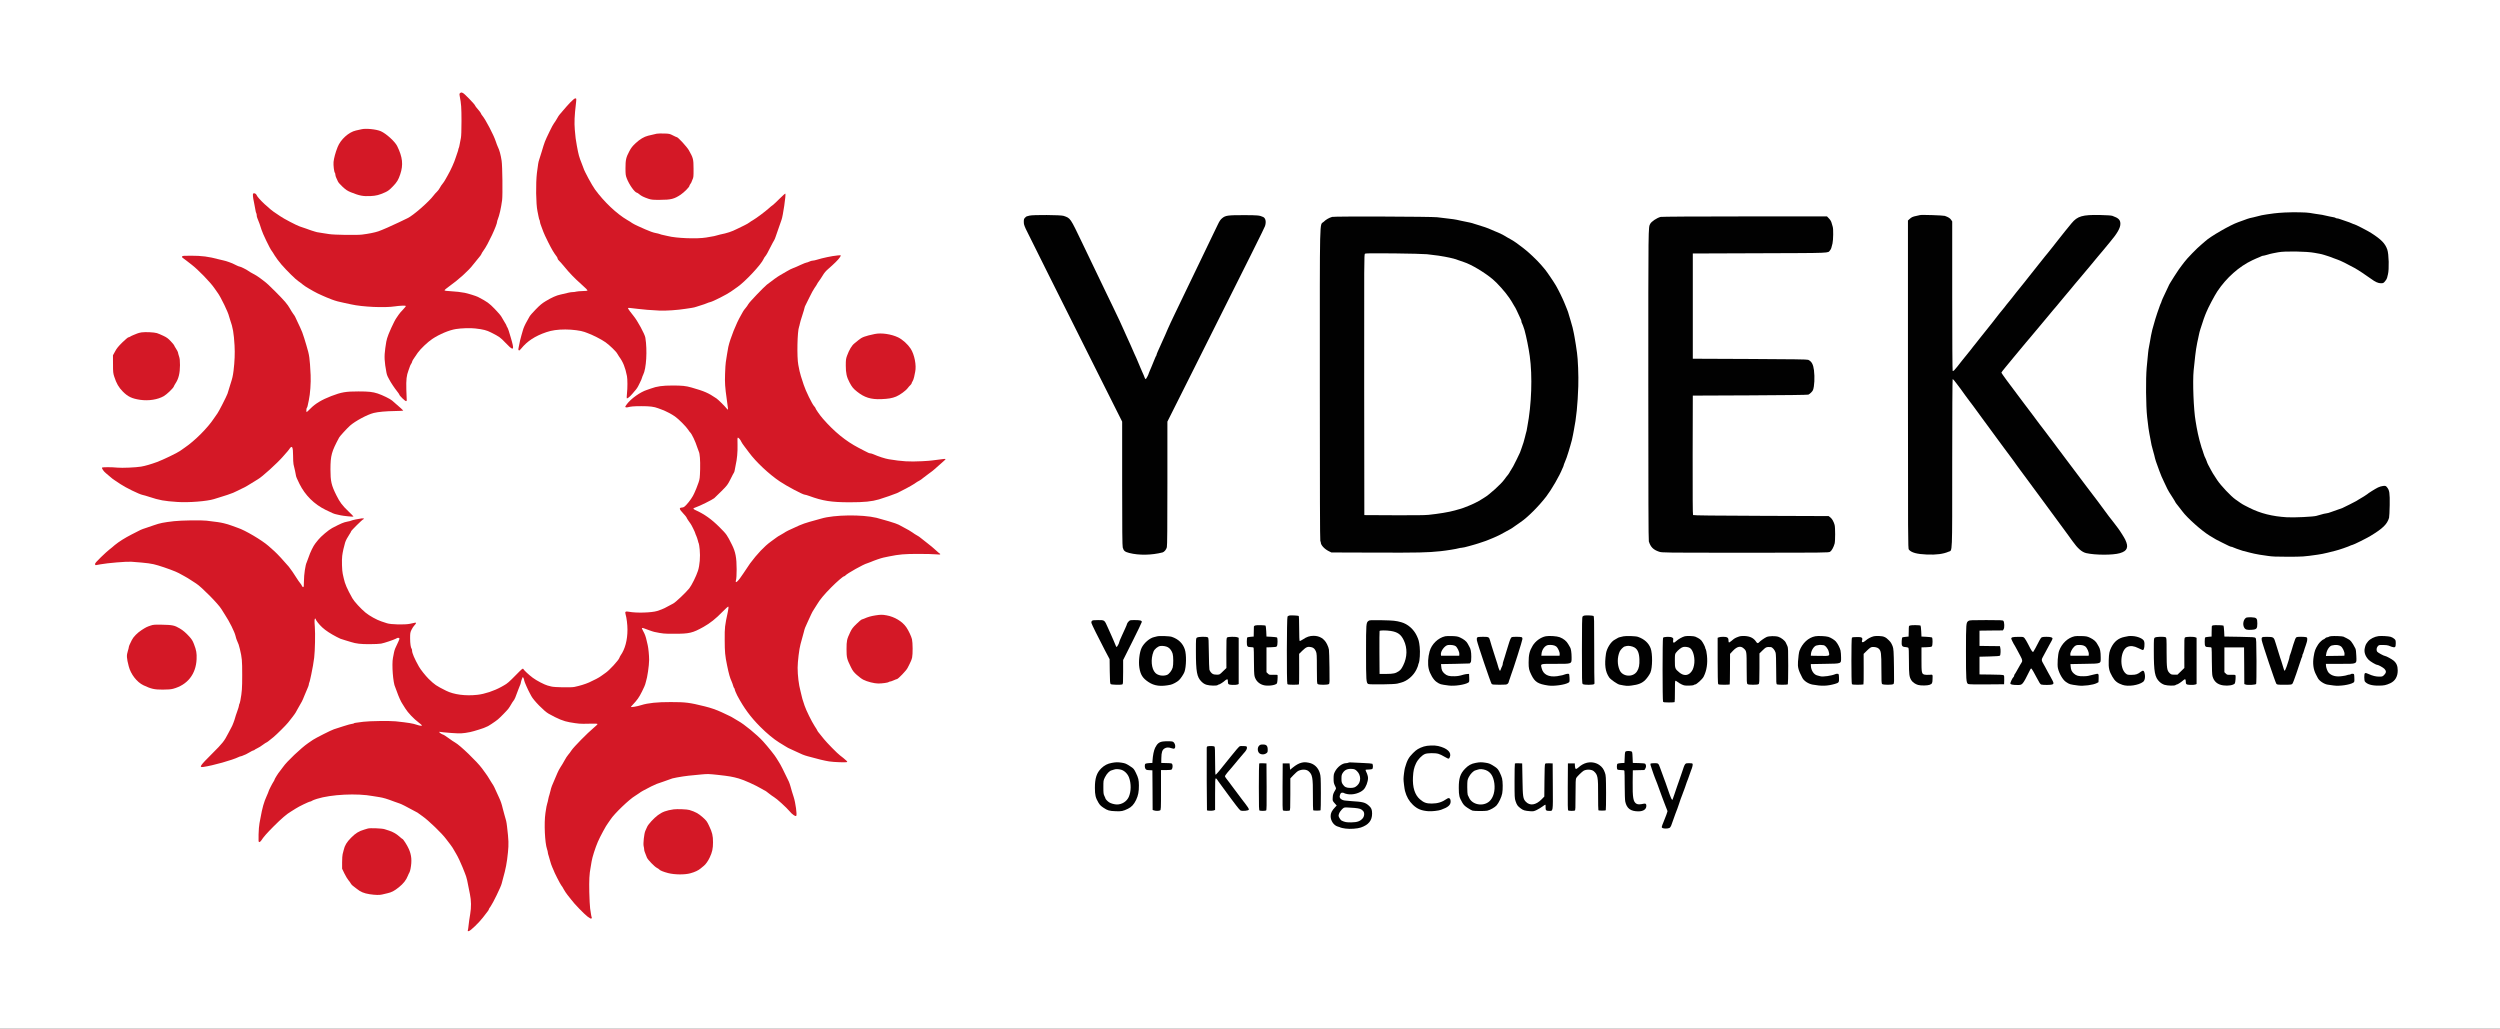 <svg xmlns="http://www.w3.org/2000/svg" version="1.0" width="5084pt" height="2092pt" viewBox="0 0 5084 2092" preserveAspectRatio="xMidYMid meet">
  <rect x="0" y="0" width="5084" height="2092" fill="#333333" stroke="none"/>
  <g transform="translate(0,2092) scale(0.1,-0.1)" stroke="none">
    <path d="M 0 0 H 50840.0 V 20920.0 H 0 Z" fill="#ffffff" id="background"/>
    <path stroke="none" d="M9357 19027 c-15 -11 -16 -19 -8 -62 31 -162 35 -224 36 -505 0 -187 -5 -313 -12 -345 -6 -27 -17 -84 -24 -125 -7 -41 -16 -79 -21 -85 -4 -5 -8 -16 -8 -26 0 -9 -8 -38 -19 -65 -10 -27 -24 -67 -30 -89 -32 -104 -102 -261 -171 -380 -16 -27 -39 -68 -51 -90 -12 -22 -35 -55 -50 -73 -16 -18 -40 -54 -53 -80 -13 -26 -41 -63 -61 -82 -21 -19 -51 -53 -67 -75 -94 -127 -417 -409 -528 -461 -25 -12 -101 -49 -170 -82 -139 -68 -364 -166 -425 -186 -81 -27 -199 -50 -335 -67 -108 -13 -567 -6 -665 10 -33 5 -91 14 -130 20 -123 19 -140 22 -160 31 -11 4 -40 13 -65 20 -25 7 -49 15 -55 19 -5 4 -30 13 -55 20 -25 7 -54 17 -65 22 -11 4 -42 15 -70 24 -64 21 -337 164 -395 207 -25 18 -64 44 -86 58 -123 74 -374 310 -396 373 -10 28 -47 45 -68 32 -14 -8 -7 -82 15 -180 7 -33 19 -95 26 -138 6 -43 16 -80 20 -83 5 -3 9 -21 9 -40 0 -19 6 -47 14 -62 16 -31 73 -190 85 -237 17 -64 173 -388 205 -425 8 -8 35 -51 61 -95 27 -44 87 -125 134 -180 107 -124 293 -308 346 -342 22 -14 63 -45 90 -68 28 -23 82 -59 120 -80 39 -21 81 -46 95 -55 26 -17 150 -78 185 -91 11 -4 49 -20 85 -37 36 -16 83 -35 105 -42 22 -7 49 -16 60 -21 25 -10 75 -23 195 -49 52 -11 115 -25 140 -30 228 -52 685 -73 895 -40 86 13 201 18 215 10 8 -5 -9 -29 -51 -72 -35 -35 -77 -84 -93 -109 -16 -24 -37 -55 -47 -69 -41 -55 -169 -336 -187 -410 -6 -25 -13 -56 -17 -70 -3 -14 -12 -72 -20 -130 -24 -171 -19 -272 24 -500 4 -25 16 -61 26 -80 10 -19 23 -44 29 -55 27 -55 108 -177 154 -234 29 -36 52 -70 52 -75 0 -21 120 -137 138 -134 11 3 16 11 13 23 -2 11 -6 106 -8 210 -5 208 3 283 44 393 14 37 27 76 31 87 3 11 13 32 24 47 10 14 18 33 18 40 0 15 33 67 116 185 56 79 202 218 294 279 145 97 343 180 480 202 110 18 300 24 395 12 166 -19 230 -36 321 -82 170 -86 188 -99 292 -208 139 -148 173 -157 148 -40 -8 36 -25 101 -39 145 -14 44 -32 105 -41 136 -10 31 -24 65 -31 75 -8 11 -15 24 -15 31 0 6 -17 38 -38 70 -21 32 -48 79 -61 104 -13 27 -74 99 -140 166 -116 119 -152 145 -341 244 -37 19 -210 73 -270 84 -87 16 -172 26 -265 31 -114 6 -145 11 -145 23 0 5 35 34 78 65 211 151 408 328 505 456 23 30 70 88 104 128 35 40 63 79 63 86 0 8 20 40 44 73 89 119 276 519 276 590 0 6 5 24 12 40 33 81 67 228 89 393 13 101 6 700 -10 800 -19 125 -44 217 -78 285 -9 17 -28 69 -44 117 -42 127 -206 440 -271 516 -15 18 -28 39 -28 46 0 7 -27 44 -60 81 -33 37 -60 73 -60 80 0 17 -208 233 -241 250 -34 18 -40 18 -62 2z" fill="#d41826" id="d41826-000001"/>
    <path stroke="none" d="M11598 18838 c-44 -46 -107 -117 -141 -158 -34 -41 -68 -82 -77 -90 -9 -8 -33 -45 -53 -82 -21 -37 -48 -80 -61 -95 -13 -15 -53 -89 -88 -163 -102 -212 -100 -207 -162 -415 -20 -66 -44 -140 -52 -165 -15 -43 -23 -89 -45 -265 -26 -215 -20 -637 11 -780 5 -22 14 -69 21 -105 6 -36 16 -69 20 -74 5 -6 9 -21 9 -35 0 -15 13 -57 29 -96 16 -38 34 -88 41 -110 7 -22 50 -116 97 -209 76 -151 117 -220 175 -295 10 -13 18 -31 18 -41 0 -9 13 -28 28 -41 15 -13 66 -71 114 -129 100 -123 206 -232 338 -349 100 -88 131 -121 125 -132 -3 -3 -46 -7 -98 -8 -51 -1 -109 -6 -128 -11 -18 -6 -51 -10 -73 -10 -21 0 -57 -5 -80 -11 -63 -16 -106 -26 -171 -40 -78 -16 -177 -60 -296 -132 -74 -44 -120 -82 -205 -170 -61 -61 -118 -128 -127 -147 -10 -19 -31 -57 -47 -85 -44 -76 -75 -145 -89 -200 -7 -27 -19 -68 -26 -90 -7 -22 -20 -71 -29 -110 -40 -187 -40 -185 -27 -198 10 -9 20 -3 49 33 125 154 283 257 512 335 111 38 229 55 387 55 142 0 317 -23 388 -50 11 -4 36 -13 55 -20 104 -36 294 -133 375 -191 80 -57 217 -189 236 -228 7 -14 24 -42 38 -61 83 -113 125 -218 161 -398 12 -65 13 -237 0 -357 -5 -49 -7 -91 -4 -94 11 -11 62 30 113 90 29 35 64 76 77 91 12 14 31 44 42 65 10 21 23 47 29 58 20 35 53 114 53 125 0 6 9 28 19 48 65 124 87 499 45 755 -12 74 -161 347 -240 442 -51 60 -114 148 -114 159 0 9 35 6 200 -15 97 -13 271 -27 440 -35 128 -6 370 10 530 36 30 4 84 13 120 18 36 5 83 16 105 25 22 8 67 22 100 32 33 9 79 26 103 36 23 11 57 22 75 26 51 9 344 158 420 213 23 17 81 57 128 90 160 109 490 462 537 573 7 18 22 41 33 53 21 23 53 78 120 214 24 47 50 96 60 110 9 14 24 48 32 75 9 28 32 95 52 150 21 55 43 118 49 140 7 22 15 47 19 55 28 68 94 517 78 533 -4 4 -58 -43 -120 -106 -62 -63 -125 -121 -139 -130 -15 -9 -49 -37 -77 -63 -67 -61 -258 -204 -320 -239 -27 -15 -62 -38 -77 -50 -15 -13 -62 -39 -105 -60 -43 -21 -108 -53 -146 -71 -107 -54 -197 -84 -342 -113 -33 -7 -67 -16 -75 -20 -14 -7 -50 -14 -210 -41 -184 -31 -607 -15 -780 30 -25 6 -65 15 -90 20 -25 4 -58 14 -75 21 -16 6 -50 15 -75 19 -50 8 -136 39 -220 77 -30 14 -95 43 -145 65 -49 22 -103 50 -120 62 -16 13 -61 41 -100 63 -215 126 -470 367 -655 620 -61 84 -218 373 -234 433 -4 14 -20 57 -36 95 -55 138 -64 172 -99 360 -22 115 -31 188 -42 328 -12 146 -6 285 22 521 13 111 12 116 -12 116 -14 0 -50 -30 -101 -82z" fill="#d41826" id="d41826-000002"/>
    <path stroke="none" d="M7345 18290 c-16 -4 -65 -15 -107 -24 -147 -33 -311 -182 -372 -336 -45 -113 -75 -226 -83 -303 -6 -66 11 -205 27 -221 6 -6 10 -23 10 -39 0 -15 9 -45 19 -65 11 -20 25 -52 32 -70 6 -18 46 -65 91 -106 71 -66 100 -86 173 -116 176 -71 248 -85 405 -77 111 6 171 21 295 77 56 26 87 49 154 119 84 87 111 131 150 246 65 195 49 348 -62 574 -45 92 -222 253 -332 302 -93 41 -310 63 -400 39z" fill="#d41826" id="d41826-000003"/>
    <path stroke="none" d="M13355 18201 c-44 -9 -106 -24 -175 -41 -82 -20 -169 -72 -253 -151 -66 -61 -92 -95 -130 -167 -66 -124 -77 -175 -77 -342 0 -124 3 -147 25 -205 49 -130 165 -293 210 -295 6 0 26 -14 45 -30 41 -35 92 -60 186 -92 61 -20 88 -23 239 -22 217 0 288 18 417 105 71 48 178 156 178 179 0 8 9 26 20 40 11 14 20 28 20 33 0 4 10 29 22 55 21 43 23 61 22 222 -1 195 -6 215 -95 374 -39 69 -220 266 -244 266 -6 0 -42 16 -80 36 -66 34 -76 36 -180 39 -60 2 -128 0 -150 -4z" fill="#d41826" id="d41826-000004"/>
    <path stroke="none" d="M46470 16599 c-80 -4 -181 -12 -225 -18 -44 -7 -111 -16 -150 -21 -74 -10 -103 -16 -272 -60 -21 -5 -51 -12 -68 -15 -16 -4 -39 -10 -50 -15 -11 -4 -36 -13 -55 -20 -19 -7 -44 -16 -55 -20 -11 -5 -47 -18 -80 -29 -159 -55 -570 -292 -670 -387 -17 -16 -53 -47 -80 -69 -77 -61 -302 -293 -345 -355 -21 -30 -47 -64 -58 -76 -37 -39 -262 -389 -262 -409 0 -2 -31 -69 -70 -149 -38 -79 -70 -149 -70 -155 0 -6 -4 -19 -9 -29 -16 -31 -29 -66 -51 -132 -12 -36 -25 -74 -30 -85 -11 -28 -25 -72 -40 -125 -7 -25 -16 -56 -20 -70 -7 -23 -15 -51 -41 -145 -11 -39 -40 -185 -49 -250 -4 -27 -13 -76 -20 -109 -12 -59 -14 -81 -45 -411 -21 -228 -16 -780 9 -1005 21 -188 36 -297 46 -340 5 -19 14 -66 20 -105 16 -97 30 -161 50 -225 9 -30 23 -80 30 -110 19 -88 37 -141 100 -310 46 -121 43 -114 100 -235 29 -60 58 -121 64 -135 11 -26 46 -83 123 -202 23 -37 43 -70 43 -74 0 -3 26 -38 58 -77 31 -40 69 -88 84 -108 97 -131 388 -391 551 -491 122 -75 143 -87 252 -140 55 -27 117 -58 138 -68 22 -11 47 -20 56 -20 10 0 21 -3 24 -7 7 -6 149 -58 205 -74 76 -21 110 -30 152 -39 25 -5 63 -14 85 -20 22 -6 69 -15 105 -20 36 -4 112 -16 170 -25 83 -13 170 -17 410 -17 299 1 318 2 600 42 64 9 129 22 203 40 75 20 118 30 155 39 71 16 274 86 324 112 10 5 23 9 29 9 18 0 285 133 364 181 252 152 340 238 379 369 5 19 11 135 13 257 4 246 -5 305 -55 364 -24 29 -29 31 -78 27 -28 -3 -76 -16 -105 -31 -54 -26 -210 -124 -219 -137 -5 -7 -112 -74 -180 -112 -19 -11 -39 -24 -45 -28 -11 -8 -249 -128 -280 -141 -11 -4 -60 -22 -110 -39 -49 -17 -99 -35 -110 -39 -42 -17 -92 -31 -110 -31 -10 0 -32 -4 -49 -9 -17 -5 -51 -15 -76 -21 -25 -6 -59 -16 -75 -21 -61 -18 -454 -37 -600 -28 -292 17 -536 78 -760 191 -33 17 -78 40 -100 51 -22 10 -60 34 -85 51 -25 18 -70 49 -100 70 -90 63 -295 279 -371 393 -38 56 -78 118 -89 138 -11 19 -30 52 -41 73 -38 66 -79 149 -79 160 0 5 -10 30 -21 54 -27 53 -34 72 -50 123 -6 22 -15 49 -19 60 -5 11 -12 34 -18 50 -9 27 -14 47 -43 150 -18 65 -48 204 -59 270 -6 39 -15 93 -20 120 -41 227 -63 806 -40 1032 30 289 41 383 50 436 21 121 29 164 40 207 6 25 15 65 19 90 5 25 16 70 26 100 65 202 88 269 102 300 8 19 19 44 23 55 32 83 167 338 223 422 183 274 443 505 707 629 74 34 92 43 148 65 15 6 35 15 44 20 10 5 25 9 34 9 9 0 44 9 78 19 33 11 88 25 121 31 33 6 80 15 105 20 129 26 585 19 740 -12 30 -5 75 -14 100 -18 25 -4 68 -15 95 -24 28 -9 66 -21 85 -27 19 -6 45 -15 58 -20 12 -5 32 -13 45 -18 12 -5 50 -19 85 -31 59 -20 193 -86 342 -168 70 -38 238 -149 335 -220 91 -67 147 -92 204 -92 45 0 52 3 84 41 19 22 37 52 40 67 3 15 11 47 18 72 27 105 19 413 -13 505 -43 124 -123 206 -328 337 -71 46 -328 178 -346 178 -5 0 -28 8 -50 19 -21 10 -70 29 -109 41 -38 12 -92 31 -119 41 -27 11 -59 19 -72 19 -12 0 -25 4 -28 9 -3 5 -23 11 -43 14 -21 3 -56 10 -78 15 -114 28 -188 42 -310 57 -22 3 -62 10 -90 15 -68 13 -329 18 -505 9z" fill="#010101" id="010101-000001"/>
    <path stroke="none" d="M20935 16535 c-27 -8 -53 -14 -56 -15 -4 0 -18 -12 -33 -26 -22 -22 -26 -36 -26 -80 0 -52 4 -67 40 -149 21 -47 744 -1494 1459 -2920 l501 -999 0 -1260 c0 -932 3 -1269 12 -1300 19 -68 43 -88 131 -111 199 -51 457 -46 679 11 35 10 76 59 87 106 8 33 11 410 11 1300 l0 1254 501 999 c1217 2427 1469 2933 1484 2977 28 87 13 161 -37 185 -72 34 -114 38 -398 38 -323 0 -369 -6 -437 -63 -31 -25 -54 -58 -84 -121 -23 -47 -74 -153 -114 -236 -70 -145 -148 -306 -262 -545 -105 -217 -171 -355 -241 -500 -38 -80 -100 -208 -137 -285 -37 -77 -93 -194 -125 -260 -32 -66 -69 -145 -83 -175 -14 -30 -39 -85 -56 -123 -17 -37 -31 -70 -31 -72 0 -2 -14 -35 -31 -72 -17 -38 -39 -86 -49 -108 -24 -54 -56 -127 -91 -203 -16 -35 -29 -69 -29 -75 0 -7 -4 -17 -8 -23 -5 -5 -17 -29 -26 -54 -10 -25 -24 -61 -33 -80 -18 -42 -33 -78 -43 -105 -5 -11 -17 -41 -29 -67 -12 -26 -21 -50 -21 -53 0 -15 -52 -115 -61 -115 -5 0 -14 12 -20 27 -6 15 -16 41 -23 58 -8 16 -20 46 -29 65 -8 19 -24 56 -35 81 -12 25 -30 70 -42 100 -12 30 -32 77 -44 104 -13 28 -30 66 -39 85 -31 72 -50 116 -72 165 -13 28 -35 76 -49 108 -14 31 -38 83 -52 115 -14 31 -33 73 -41 92 -44 102 -124 272 -215 460 -44 91 -104 215 -133 275 -84 175 -172 359 -245 510 -66 137 -128 265 -251 523 -249 519 -237 502 -379 552 -55 20 -629 24 -695 5z" fill="#010101" id="010101-000002"/>
    <path stroke="none" d="M39045 16546 c-5 -2 -37 -9 -70 -16 -77 -15 -102 -27 -142 -64 l-33 -30 0 -3335 c0 -3146 1 -3337 18 -3357 51 -62 164 -93 368 -101 190 -8 334 11 441 58 79 34 73 -115 73 1800 0 990 4 1709 9 1709 9 0 38 -32 77 -86 12 -16 52 -69 89 -118 36 -49 80 -110 97 -135 18 -25 50 -69 72 -97 23 -28 61 -80 86 -114 75 -106 138 -192 190 -260 27 -36 88 -119 136 -185 48 -66 118 -160 154 -210 36 -49 99 -135 140 -190 40 -55 92 -124 114 -153 48 -64 100 -134 157 -216 23 -33 48 -66 55 -75 7 -9 34 -45 60 -81 27 -36 81 -110 122 -165 41 -55 82 -111 92 -125 10 -14 60 -81 111 -150 93 -126 172 -233 239 -325 108 -149 192 -263 217 -295 7 -8 33 -44 59 -80 26 -36 64 -87 84 -115 20 -27 59 -81 86 -119 105 -148 190 -223 279 -244 183 -42 543 -43 685 -1 81 24 123 54 139 97 17 47 9 93 -31 180 -20 42 -119 199 -153 240 -8 10 -35 46 -62 82 -26 36 -54 71 -61 79 -8 8 -32 39 -55 70 -68 93 -218 295 -230 311 -33 41 -87 113 -228 300 -146 195 -275 367 -337 448 -16 20 -48 64 -73 97 -24 33 -49 66 -56 75 -7 8 -33 44 -60 80 -26 36 -50 67 -53 70 -5 5 -50 66 -130 175 -24 33 -46 62 -50 65 -3 3 -17 21 -30 40 -13 19 -27 37 -30 40 -3 3 -27 34 -53 70 -27 36 -62 83 -80 104 -18 22 -43 55 -56 75 -14 20 -46 63 -71 96 -25 33 -102 134 -170 225 -68 91 -135 181 -150 200 -146 190 -330 442 -330 452 0 7 39 58 86 113 46 55 97 116 112 136 15 19 48 60 74 90 40 47 162 193 223 268 11 13 52 61 90 106 66 77 111 131 180 215 31 38 170 205 209 250 11 14 41 50 66 80 25 30 59 71 77 90 17 19 55 64 83 100 28 36 66 81 83 100 18 19 63 73 101 120 38 47 90 110 116 140 26 30 73 85 104 123 124 149 171 204 214 255 25 29 54 65 66 80 11 15 26 33 33 40 7 7 29 34 50 60 21 25 50 60 65 77 14 16 41 49 60 72 18 22 70 85 116 140 148 175 212 287 212 371 0 81 -37 118 -160 162 -23 9 -114 15 -257 18 -353 7 -456 -23 -575 -167 -55 -64 -198 -243 -288 -358 -14 -17 -62 -78 -106 -135 -45 -58 -88 -111 -95 -119 -8 -8 -30 -35 -49 -59 -48 -62 -49 -63 -137 -172 -43 -53 -121 -151 -173 -218 -52 -67 -100 -127 -105 -133 -6 -7 -41 -50 -78 -97 -38 -47 -83 -103 -100 -124 -18 -22 -56 -71 -86 -110 -30 -39 -61 -77 -68 -84 -7 -8 -26 -30 -41 -50 -15 -21 -29 -39 -32 -42 -3 -3 -21 -25 -40 -50 -19 -25 -40 -51 -48 -58 -7 -8 -25 -30 -40 -50 -34 -46 -212 -273 -259 -329 -19 -23 -57 -70 -84 -105 -28 -35 -55 -70 -62 -78 -7 -8 -28 -35 -47 -60 -19 -25 -37 -47 -40 -50 -4 -3 -13 -14 -21 -26 -8 -11 -30 -41 -50 -65 -51 -62 -160 -197 -184 -228 -55 -74 -140 -178 -157 -193 -11 -10 -24 -15 -29 -12 -5 3 -9 640 -9 1523 l0 1518 -23 34 c-22 32 -55 53 -127 79 -32 11 -479 26 -505 16z" fill="#010101" id="010101-000003"/>
    <path stroke="none" d="M27090 16509 c-62 -18 -124 -53 -171 -99 -87 -84 -79 246 -79 -3323 0 -2100 3 -3168 10 -3172 6 -3 10 -16 10 -28 0 -51 73 -131 159 -174 l56 -28 900 -3 c870 -3 1059 1 1320 29 118 12 327 46 371 60 17 5 41 9 54 9 12 0 41 5 64 11 22 6 59 15 81 21 22 6 51 14 65 18 14 4 45 13 70 20 25 7 54 16 65 20 11 4 52 18 90 30 39 12 88 30 110 40 22 10 67 28 100 41 33 13 98 43 145 67 81 42 112 60 205 112 22 12 63 39 90 60 28 20 80 57 116 81 140 93 368 320 525 524 105 137 270 422 326 565 6 14 14 33 19 42 5 10 9 22 9 28 0 6 8 29 19 53 26 59 55 140 79 222 11 39 28 95 37 125 25 81 41 148 53 215 6 33 14 74 17 90 51 252 79 530 91 900 7 209 -7 557 -26 680 -5 33 -16 107 -24 165 -9 58 -20 125 -25 150 -5 25 -12 63 -16 85 -8 54 -37 166 -65 255 -10 30 -23 75 -30 100 -16 59 -29 98 -45 135 -7 17 -30 73 -51 125 -34 85 -115 252 -173 353 -37 65 -183 280 -218 322 -19 22 -53 63 -76 90 -78 93 -268 274 -365 346 -53 40 -119 89 -147 110 -27 20 -77 52 -110 70 -33 17 -64 35 -70 39 -5 4 -26 17 -46 28 -20 11 -45 25 -55 31 -25 14 -153 71 -160 71 -3 0 -33 13 -67 29 -58 28 -187 73 -287 101 -25 7 -54 16 -65 20 -38 15 -97 28 -260 60 -33 6 -73 15 -90 20 -16 5 -95 16 -175 25 -80 9 -181 21 -225 27 -108 14 -2087 21 -2135 7z" fill="#010101" id="010101-000004"/>
    <path stroke="none" d="M29020 15750 c184 -21 315 -39 360 -50 25 -6 68 -15 95 -19 49 -8 122 -29 200 -58 22 -8 65 -23 95 -33 148 -47 416 -207 585 -348 99 -83 262 -266 339 -382 36 -54 66 -101 66 -105 0 -3 13 -26 29 -49 17 -24 42 -70 56 -102 56 -125 77 -170 86 -186 5 -10 9 -26 9 -36 0 -10 3 -22 7 -25 7 -8 40 -96 55 -147 38 -137 85 -371 107 -530 57 -411 37 -988 -49 -1435 -5 -27 -12 -66 -15 -85 -4 -19 -10 -44 -15 -55 -4 -11 -13 -47 -20 -80 -7 -33 -19 -78 -27 -100 -8 -22 -26 -74 -39 -115 -29 -88 -26 -81 -99 -230 -58 -120 -94 -186 -126 -232 -11 -14 -19 -29 -19 -33 0 -7 -57 -84 -70 -95 -4 -3 -20 -25 -37 -50 -62 -90 -312 -316 -410 -371 -21 -12 -49 -29 -63 -39 -46 -32 -174 -96 -260 -129 -47 -18 -94 -37 -105 -41 -11 -5 -31 -11 -45 -15 -14 -3 -40 -11 -57 -16 -18 -5 -50 -14 -70 -20 -115 -33 -330 -68 -533 -89 -77 -8 -311 -10 -710 -8 l-595 3 -3 2650 c-2 2517 -1 2651 15 2664 15 11 118 12 593 8 316 -4 618 -11 670 -17z" fill="#ffffff" id="ffffff-000002"/>
    <path stroke="none" d="M33770 16509 c-78 -21 -185 -93 -211 -141 -40 -75 -39 20 -39 -3277 0 -2231 3 -3158 11 -3182 36 -114 91 -169 207 -208 61 -21 72 -21 1754 -21 1636 0 1694 1 1724 19 32 19 73 94 93 167 14 54 14 325 0 378 -19 69 -52 127 -88 155 l-34 26 -1373 5 c-943 3 -1376 8 -1384 16 -7 7 -9 382 -8 1220 l3 1209 1165 5 c706 3 1173 9 1185 15 33 15 83 65 94 93 29 74 38 262 20 403 -15 121 -49 181 -118 212 -19 9 -324 13 -1186 17 l-1160 5 0 1070 0 1070 1366 5 c1486 5 1376 1 1424 59 23 28 30 49 51 141 16 73 19 291 5 336 -5 16 -15 51 -23 79 -8 33 -27 64 -54 92 l-41 43 -1674 -1 c-1020 0 -1688 -5 -1709 -10z" fill="#010101" id="010101-000005"/>
    <path stroke="none" d="M17015 15723 c-88 -7 -292 -50 -399 -84 -33 -11 -72 -19 -88 -19 -16 0 -48 -9 -70 -20 -23 -11 -49 -20 -59 -20 -9 0 -61 -21 -116 -46 -54 -26 -121 -55 -150 -65 -29 -9 -87 -39 -130 -65 -43 -26 -103 -61 -133 -77 -48 -26 -185 -124 -275 -196 -70 -57 -359 -359 -377 -396 -12 -22 -37 -59 -57 -81 -20 -23 -43 -54 -51 -70 -8 -16 -28 -51 -44 -79 -96 -165 -215 -464 -255 -640 -6 -27 -18 -97 -27 -155 -9 -58 -20 -127 -24 -155 -5 -27 -12 -135 -15 -240 -6 -186 -1 -264 35 -520 23 -161 27 -200 23 -205 -3 -3 -15 8 -26 23 -37 47 -172 181 -208 205 -169 114 -241 145 -509 222 -111 32 -191 40 -381 40 -206 0 -320 -16 -444 -62 -22 -8 -58 -21 -80 -28 -131 -41 -322 -176 -406 -288 -33 -43 -39 -56 -28 -63 8 -5 25 -6 39 -3 74 19 121 23 280 24 176 0 259 -10 345 -43 22 -8 58 -22 80 -30 80 -30 192 -88 260 -136 73 -50 231 -209 271 -272 12 -20 29 -43 38 -51 38 -38 105 -180 148 -313 10 -33 23 -67 28 -76 22 -42 32 -176 28 -361 -5 -177 -8 -200 -33 -273 -15 -44 -35 -98 -45 -120 -10 -22 -28 -65 -41 -95 -28 -67 -96 -167 -162 -237 -42 -44 -55 -52 -90 -55 -62 -4 -56 -31 26 -118 37 -39 67 -76 67 -81 0 -9 55 -95 86 -134 17 -21 94 -179 94 -193 0 -4 8 -26 19 -48 10 -21 24 -64 32 -94 7 -30 16 -59 20 -65 4 -5 12 -60 18 -121 15 -145 0 -323 -35 -431 -34 -107 -129 -298 -177 -358 -69 -86 -279 -285 -327 -309 -39 -19 -91 -47 -175 -93 -22 -13 -89 -38 -150 -58 -114 -36 -427 -45 -575 -16 -69 13 -85 2 -69 -49 22 -75 39 -210 39 -315 0 -213 -49 -396 -140 -525 -9 -14 -21 -35 -24 -48 -16 -50 -207 -258 -286 -309 -30 -20 -71 -49 -90 -64 -33 -26 -143 -84 -240 -127 -85 -37 -187 -68 -300 -92 -67 -14 -407 -8 -465 8 -22 6 -57 15 -78 20 -64 17 -228 102 -302 158 -80 60 -177 150 -193 179 -10 18 -22 8 -149 -121 -138 -141 -177 -175 -244 -212 -20 -11 -45 -25 -55 -31 -149 -82 -335 -144 -485 -161 -241 -27 -480 4 -637 83 -206 103 -230 120 -356 242 -61 60 -165 191 -197 249 -91 162 -139 275 -139 324 0 16 -4 32 -9 38 -18 20 -31 108 -31 214 0 103 2 117 29 174 16 33 43 74 60 90 37 36 41 61 8 52 -12 -4 -58 -14 -101 -22 -109 -22 -387 -15 -466 11 -30 10 -82 27 -115 38 -94 31 -242 113 -321 178 -94 77 -231 226 -268 292 -110 196 -151 292 -176 407 -6 30 -16 71 -20 90 -15 60 -22 281 -11 365 9 74 36 197 59 270 13 43 49 111 88 168 19 27 34 55 34 61 0 15 234 246 249 246 6 0 11 5 11 11 0 7 -17 9 -47 6 -61 -7 -189 -34 -211 -45 -9 -5 -46 -15 -82 -21 -79 -16 -116 -32 -304 -129 -70 -36 -233 -174 -283 -238 -15 -20 -42 -54 -60 -75 -41 -51 -105 -182 -138 -283 -14 -43 -31 -88 -37 -100 -27 -49 -57 -250 -57 -383 -1 -103 -3 -123 -16 -123 -9 0 -20 12 -26 27 -5 14 -23 41 -39 59 -16 18 -47 64 -70 101 -41 68 -125 190 -157 228 -97 115 -234 262 -293 315 -41 36 -94 83 -119 106 -133 117 -478 322 -625 369 -23 7 -77 27 -121 44 -44 17 -118 40 -165 50 -81 19 -126 25 -350 52 -106 13 -520 6 -660 -10 -216 -25 -286 -39 -406 -81 -49 -17 -123 -42 -164 -56 -106 -35 -95 -30 -293 -133 -140 -72 -253 -143 -342 -215 -27 -23 -52 -43 -55 -47 -3 -3 -27 -23 -55 -44 -27 -20 -105 -91 -173 -157 -94 -91 -122 -125 -120 -141 2 -13 9 -21 18 -20 8 1 51 9 95 17 139 26 532 59 625 52 327 -24 418 -36 545 -75 150 -45 364 -124 420 -156 28 -15 79 -44 115 -63 36 -19 96 -55 134 -81 38 -25 85 -56 105 -68 108 -68 456 -421 514 -521 12 -22 44 -73 71 -113 92 -139 196 -347 216 -434 6 -27 17 -65 25 -82 36 -79 44 -103 63 -183 43 -180 47 -227 47 -525 0 -278 -5 -347 -37 -520 -6 -33 -15 -64 -19 -69 -5 -6 -9 -20 -9 -32 0 -12 -16 -66 -36 -120 -20 -55 -40 -115 -44 -134 -8 -37 -58 -168 -71 -185 -4 -5 -35 -64 -68 -129 -81 -158 -114 -200 -326 -411 -250 -249 -274 -284 -181 -272 193 27 594 140 719 202 16 8 36 15 44 15 8 0 33 9 55 20 23 11 45 20 49 20 4 0 37 18 73 40 36 22 72 40 80 40 8 0 17 4 20 9 3 5 29 20 58 34 29 13 81 45 114 71 34 25 66 46 70 46 9 0 49 31 148 112 65 54 253 241 294 293 17 22 56 71 86 109 30 38 60 81 68 95 7 14 26 49 42 76 38 66 62 108 84 148 10 17 33 70 51 117 18 47 46 113 62 147 16 34 29 71 29 82 0 12 4 29 9 39 5 9 14 42 20 72 7 30 16 73 21 95 23 107 50 259 59 340 17 142 24 488 13 627 -10 125 -8 168 9 168 5 0 9 -4 9 -9 0 -23 71 -114 135 -172 66 -61 168 -128 294 -193 68 -36 76 -39 171 -67 41 -12 95 -28 119 -36 103 -33 197 -44 377 -43 100 0 206 5 235 11 68 13 253 76 299 100 38 21 49 23 68 11 10 -7 6 -22 -16 -68 -63 -128 -80 -171 -90 -224 -6 -30 -15 -79 -21 -108 -27 -135 2 -515 46 -597 6 -11 22 -54 36 -96 31 -90 81 -202 109 -241 11 -16 38 -59 61 -97 50 -82 173 -212 269 -283 37 -28 68 -55 68 -59 0 -14 -39 -10 -99 10 -88 30 -174 44 -436 72 -120 12 -526 7 -655 -9 -168 -21 -191 -25 -196 -33 -3 -5 -18 -9 -33 -9 -15 0 -97 -22 -182 -50 -85 -27 -170 -55 -189 -61 -56 -18 -370 -177 -425 -214 -27 -19 -72 -50 -98 -67 -143 -98 -437 -377 -509 -483 -23 -33 -53 -73 -68 -90 -30 -33 -110 -161 -110 -177 0 -5 -9 -23 -21 -39 -24 -35 -99 -183 -99 -197 0 -5 -16 -45 -36 -88 -58 -127 -90 -241 -128 -454 -2 -14 -11 -59 -19 -100 -9 -41 -17 -145 -19 -230 -3 -143 -2 -155 15 -155 9 0 25 12 35 26 51 79 120 157 256 293 160 160 269 254 351 301 28 16 71 43 97 61 63 42 273 144 300 144 7 0 21 7 32 15 10 8 55 25 100 39 290 91 816 117 1141 56 28 -5 84 -14 125 -20 84 -13 158 -35 307 -92 56 -21 105 -38 108 -38 13 0 176 -82 261 -131 47 -27 89 -49 92 -49 4 0 18 -10 32 -21 14 -11 52 -38 85 -61 114 -79 396 -350 475 -459 22 -30 60 -80 85 -111 25 -31 59 -83 76 -115 17 -32 39 -69 48 -83 26 -40 97 -189 126 -265 15 -38 33 -83 40 -100 22 -48 47 -127 55 -170 9 -48 36 -183 56 -280 27 -129 29 -266 5 -405 -12 -69 -26 -165 -31 -215 -5 -49 -12 -100 -16 -113 -6 -21 -4 -22 22 -16 35 8 202 169 282 272 113 145 122 157 122 169 0 7 16 34 36 59 45 61 212 403 225 464 4 19 17 69 29 110 53 184 79 321 99 525 17 173 15 244 -19 530 -11 93 -19 128 -51 230 -10 33 -26 92 -35 130 -22 94 -40 148 -75 223 -25 54 -48 103 -97 212 -12 26 -18 35 -66 110 -16 25 -38 61 -49 80 -10 19 -40 63 -66 98 -25 35 -56 77 -69 95 -101 138 -449 473 -547 526 -22 11 -83 53 -135 91 -52 38 -101 70 -108 70 -17 0 -82 43 -82 54 0 4 10 5 23 1 12 -3 110 -13 217 -21 196 -14 238 -12 390 18 68 13 302 87 315 99 5 5 15 9 22 9 15 0 176 106 227 149 49 41 178 173 212 216 17 22 43 63 58 90 15 28 36 59 45 70 25 28 47 81 102 235 6 19 20 53 30 76 11 23 19 47 19 54 0 20 34 120 41 120 9 0 29 -49 29 -71 0 -17 79 -196 112 -254 6 -11 21 -38 32 -60 45 -88 261 -309 351 -359 189 -106 306 -154 430 -175 183 -31 211 -34 384 -29 140 4 181 2 181 -8 0 -7 -37 -43 -82 -80 -117 -96 -403 -387 -446 -453 -20 -31 -50 -72 -68 -91 -18 -19 -51 -71 -74 -114 -23 -44 -60 -105 -82 -137 -21 -32 -50 -86 -64 -121 -14 -35 -34 -81 -44 -103 -64 -143 -82 -191 -96 -256 -9 -41 -20 -81 -24 -90 -5 -9 -14 -45 -21 -80 -6 -35 -15 -73 -20 -84 -9 -22 -23 -94 -38 -200 -30 -205 -12 -606 33 -735 9 -25 16 -55 16 -67 0 -12 8 -46 19 -75 10 -29 24 -78 31 -108 7 -30 26 -83 41 -118 16 -34 29 -64 29 -66 0 -16 133 -277 152 -299 13 -15 37 -53 52 -83 16 -31 50 -81 75 -113 26 -31 62 -76 80 -101 54 -76 259 -287 328 -340 51 -37 70 -47 80 -39 7 6 10 16 6 23 -7 11 -14 49 -33 181 -6 39 -13 187 -17 330 -5 248 1 373 27 505 4 25 14 79 20 120 14 87 73 274 127 400 45 105 174 343 203 375 10 11 35 47 55 79 73 115 384 414 502 482 26 16 64 40 83 55 34 27 75 50 245 137 75 38 147 67 235 93 19 6 49 17 65 23 17 7 48 18 70 25 22 7 49 16 60 21 11 4 52 13 90 19 39 7 95 16 125 21 54 9 122 17 382 41 114 11 146 10 330 -10 230 -26 290 -36 421 -73 109 -31 339 -135 466 -210 34 -21 66 -38 70 -38 3 0 38 -25 76 -56 39 -31 86 -64 105 -75 50 -27 255 -213 315 -286 55 -67 120 -112 137 -95 19 19 -15 270 -52 382 -24 70 -47 150 -66 220 -8 30 -23 73 -33 95 -108 227 -170 349 -201 395 -20 30 -44 69 -53 85 -21 41 -172 230 -270 338 -122 134 -388 352 -507 416 -25 13 -63 36 -85 51 -22 15 -65 38 -95 52 -30 14 -98 46 -150 71 -112 52 -220 90 -350 122 -310 77 -389 87 -690 87 -275 1 -464 -19 -600 -62 -84 -27 -210 -48 -210 -36 0 3 12 18 28 34 102 109 136 156 197 279 36 72 65 137 65 145 0 7 7 32 15 55 29 82 64 326 65 443 0 91 -15 243 -29 300 -5 19 -15 60 -21 90 -18 84 -37 134 -71 195 -17 31 -29 59 -25 62 7 7 39 -2 141 -42 39 -15 88 -31 110 -36 173 -36 202 -39 408 -38 308 0 369 15 592 139 134 75 252 168 389 310 67 69 112 108 117 103 6 -6 2 -46 -10 -104 -63 -296 -65 -310 -64 -574 1 -250 7 -316 48 -515 36 -177 59 -257 95 -335 10 -23 23 -59 29 -82 6 -23 16 -45 21 -48 6 -3 10 -13 10 -21 0 -14 30 -88 53 -131 139 -259 270 -436 467 -634 133 -134 275 -251 383 -318 37 -23 96 -59 132 -81 35 -22 68 -40 72 -40 4 0 61 -26 128 -59 119 -58 173 -80 250 -101 223 -62 333 -88 435 -105 98 -16 354 -24 367 -12 4 5 -3 18 -17 29 -14 11 -41 34 -60 52 -19 17 -51 42 -70 55 -44 30 -271 261 -325 330 -22 29 -61 77 -87 108 -27 31 -48 60 -48 66 0 5 -24 46 -54 90 -61 94 -173 321 -205 417 -46 138 -51 156 -60 200 -5 25 -16 70 -24 100 -34 124 -57 314 -57 470 1 128 32 386 59 480 27 92 53 191 67 245 17 73 26 95 80 210 23 50 54 117 69 150 15 33 37 74 49 90 12 17 45 68 72 114 56 95 144 201 289 347 110 111 241 224 260 224 7 0 18 7 26 16 33 40 375 232 444 248 16 4 48 16 70 26 61 28 215 81 260 90 22 5 74 15 115 24 208 42 311 51 595 51 154 0 317 -4 363 -9 60 -6 82 -6 82 3 0 6 -3 11 -7 11 -5 0 -42 32 -83 70 -41 39 -118 103 -170 142 -52 39 -112 86 -132 104 -20 18 -56 43 -80 55 -23 12 -66 39 -95 61 -29 21 -101 64 -161 94 -59 31 -111 59 -117 63 -12 9 -107 42 -202 70 -173 50 -210 61 -248 70 -292 70 -862 63 -1123 -15 -64 -18 -177 -50 -237 -66 -66 -18 -157 -49 -212 -74 -233 -105 -254 -115 -313 -154 -30 -19 -68 -42 -85 -50 -16 -8 -46 -26 -65 -41 -19 -14 -71 -52 -115 -84 -130 -94 -279 -251 -423 -445 -23 -31 -84 -122 -137 -204 -105 -163 -176 -225 -147 -128 7 24 12 109 12 213 0 234 -23 357 -95 499 -103 206 -106 210 -250 355 -165 166 -309 268 -497 353 -21 9 -38 22 -38 28 0 7 24 19 53 28 72 23 332 152 371 184 17 14 85 80 151 147 113 113 123 127 180 240 32 66 65 127 71 135 6 8 14 35 17 60 4 25 11 65 17 90 28 121 42 269 38 413 -4 108 -2 147 7 147 16 0 54 -46 70 -84 7 -17 35 -59 62 -93 26 -33 69 -90 94 -125 141 -192 407 -442 628 -590 139 -94 468 -268 505 -268 11 0 53 -12 91 -26 274 -101 448 -129 825 -129 295 0 447 15 595 59 107 32 309 103 365 127 76 34 293 150 340 182 64 44 91 60 124 77 16 8 47 31 70 51 22 19 73 57 111 84 39 26 93 69 121 94 27 25 89 80 137 121 48 41 87 78 87 83 0 4 -17 5 -37 3 -158 -19 -213 -26 -243 -31 -19 -4 -111 -10 -205 -15 -258 -13 -400 -4 -670 40 -75 12 -214 57 -312 101 -24 11 -52 19 -64 19 -19 0 -47 12 -124 53 -11 6 -63 33 -115 60 -261 136 -494 326 -726 592 -63 72 -154 203 -154 222 0 4 -11 18 -24 32 -41 43 -175 318 -212 435 -20 61 -45 140 -57 176 -11 36 -24 83 -28 105 -4 22 -15 78 -25 125 -31 158 -20 687 16 775 5 11 11 37 15 59 3 21 26 99 51 174 24 74 44 141 44 149 0 7 4 21 9 31 5 9 44 88 87 176 42 87 92 179 111 203 19 25 39 57 46 71 6 15 26 45 43 67 17 22 51 73 75 113 30 51 65 93 114 134 112 97 206 189 231 230 34 54 40 50 -61 41z" fill="#d41826" id="d41826-000005"/>
    <path stroke="none" d="M3703 15704 c-4 -10 0 -20 9 -25 9 -5 40 -28 70 -52 29 -23 80 -63 112 -87 132 -100 386 -362 466 -480 19 -29 50 -72 68 -97 63 -85 215 -400 229 -473 3 -14 13 -47 23 -75 56 -156 75 -266 90 -522 9 -162 2 -324 -20 -508 -14 -110 -24 -156 -60 -265 -15 -47 -33 -105 -40 -130 -7 -25 -17 -58 -23 -75 -20 -57 -180 -370 -204 -400 -13 -16 -46 -64 -73 -105 -124 -189 -388 -454 -590 -591 -36 -24 -81 -56 -100 -70 -51 -38 -348 -181 -465 -224 -126 -46 -242 -80 -325 -94 -106 -18 -388 -30 -480 -21 -117 12 -308 12 -315 0 -9 -15 38 -83 81 -115 21 -17 59 -49 84 -71 25 -23 66 -55 91 -70 26 -16 80 -52 120 -80 102 -69 379 -205 449 -219 19 -3 80 -21 135 -39 208 -69 304 -86 573 -104 227 -16 609 15 742 58 14 5 59 19 100 31 109 32 250 79 290 97 38 16 152 72 185 89 11 6 34 17 50 24 17 8 80 45 140 83 61 38 119 74 130 80 84 46 396 330 509 461 28 33 64 74 79 90 16 17 40 47 54 68 53 78 73 41 73 -137 0 -75 4 -155 9 -178 6 -24 19 -83 31 -133 11 -49 20 -96 20 -103 0 -13 27 -75 70 -162 117 -234 299 -414 533 -529 147 -72 170 -81 222 -92 22 -4 58 -12 81 -18 47 -12 255 -33 262 -26 3 2 -41 48 -97 101 -132 126 -178 187 -250 331 -103 206 -121 287 -121 528 1 283 22 360 177 648 15 29 161 187 221 241 105 93 352 226 482 258 87 22 257 37 421 39 98 2 179 5 179 8 0 6 -77 78 -145 134 -27 23 -63 55 -80 70 -34 33 -199 113 -295 145 -103 33 -182 42 -389 42 -260 0 -348 -15 -556 -95 -189 -73 -323 -153 -420 -252 -40 -40 -75 -73 -78 -73 -11 0 -8 78 2 85 5 3 12 20 16 38 3 17 15 70 25 117 28 126 44 357 37 512 -18 354 -24 399 -87 608 -16 52 -35 118 -44 145 -25 83 -53 157 -84 220 -16 33 -40 83 -52 110 -46 104 -55 121 -86 161 -17 23 -48 72 -69 110 -47 85 -110 158 -285 334 -134 135 -185 182 -249 230 -18 14 -58 44 -88 66 -31 23 -85 57 -122 75 -36 18 -82 46 -101 60 -36 28 -162 89 -181 89 -6 0 -28 8 -48 18 -74 38 -127 61 -166 73 -22 6 -49 15 -60 20 -11 4 -36 11 -55 14 -19 4 -57 13 -85 20 -216 58 -348 75 -578 75 -145 0 -168 -2 -174 -16z" fill="#d41826" id="d41826-000006"/>
    <path stroke="none" d="M2880 14161 c-31 -4 -71 -15 -90 -23 -19 -9 -55 -23 -79 -32 -24 -10 -54 -24 -65 -32 -11 -8 -27 -14 -36 -14 -8 0 -63 -46 -121 -102 -81 -80 -115 -121 -148 -183 l-44 -80 1 -180 c0 -165 3 -187 26 -257 44 -136 90 -216 173 -300 104 -105 187 -144 355 -169 172 -24 355 4 480 76 58 33 193 162 203 196 4 13 20 42 35 64 62 93 90 207 90 369 0 96 -4 136 -20 182 -11 32 -20 66 -20 75 0 9 -18 44 -40 78 -22 34 -40 66 -40 71 0 5 -30 41 -67 80 -53 57 -83 79 -151 111 -46 22 -105 47 -131 55 -55 17 -234 26 -311 15z" fill="#d41826" id="d41826-000007"/>
    <path stroke="none" d="M17790 14128 c-203 -43 -262 -65 -333 -125 -25 -21 -61 -51 -81 -66 -54 -42 -106 -129 -151 -252 -22 -61 -25 -86 -25 -200 0 -152 18 -234 76 -342 51 -96 75 -125 154 -188 149 -119 281 -160 490 -152 146 6 218 18 303 52 75 31 198 120 236 172 16 21 40 49 55 62 14 14 26 31 26 38 0 8 8 26 19 41 10 15 24 54 31 87 6 33 16 79 21 102 29 132 -14 353 -92 473 -59 90 -163 184 -254 229 -139 67 -343 97 -475 69z" fill="#d41826" id="d41826-000008"/>
    <path stroke="none" d="M17800 8405 c-87 -14 -153 -32 -227 -66 -24 -10 -47 -19 -53 -19 -6 0 -51 -39 -101 -87 -77 -74 -96 -100 -131 -173 -67 -142 -72 -167 -73 -340 0 -174 7 -202 91 -371 36 -72 56 -99 119 -155 42 -38 101 -82 132 -97 77 -40 225 -77 303 -77 80 0 201 17 214 30 6 6 18 10 28 10 9 0 42 11 72 25 30 14 60 25 66 25 23 0 190 173 215 224 14 28 29 58 34 66 27 49 52 111 60 150 15 65 13 305 -3 371 -15 61 -70 177 -116 244 -81 117 -238 212 -400 241 -90 16 -119 16 -230 -1z" fill="#d41826" id="d41826-000009"/>
    <path stroke="none" d="M26225 8404 c-16 -3 -36 -13 -42 -22 -16 -20 -19 -1348 -3 -1372 7 -12 32 -15 119 -15 60 0 112 3 116 7 4 3 6 145 5 314 l-1 307 68 67 c74 72 108 86 178 70 47 -11 73 -34 96 -88 17 -39 19 -73 19 -347 0 -269 2 -304 17 -316 23 -20 203 -19 227 0 16 13 17 40 12 335 -2 177 -7 341 -11 366 -3 25 -20 74 -38 108 -55 113 -150 172 -274 172 -78 0 -141 -21 -215 -72 -32 -21 -63 -36 -68 -33 -6 4 -10 103 -10 255 0 139 -4 251 -9 254 -13 8 -150 15 -186 10z" fill="#010101" id="010101-000006"/>
    <path stroke="none" d="M32225 8403 c-16 -2 -36 -12 -42 -21 -10 -12 -13 -166 -13 -688 0 -613 1 -673 17 -685 24 -21 220 -20 233 1 6 8 8 21 5 28 -3 8 -5 314 -5 682 0 627 -1 668 -17 675 -24 9 -140 14 -178 8z" fill="#010101" id="010101-000007"/>
    <path stroke="none" d="M45684 8361 c-61 -27 -86 -140 -44 -208 23 -38 61 -48 157 -40 94 7 108 24 108 127 0 108 -14 122 -122 127 -43 1 -88 -1 -99 -6z" fill="#010101" id="010101-000008"/>
    <path stroke="none" d="M22205 8294 c-11 -12 -14 -25 -10 -43 7 -29 134 -285 275 -556 l95 -180 3 -247 c3 -208 6 -249 19 -260 17 -14 204 -19 236 -6 15 7 17 28 17 252 l0 244 190 379 c104 208 190 386 190 395 0 29 -34 38 -140 38 -101 0 -102 0 -131 -31 -16 -17 -29 -37 -29 -44 0 -7 -18 -52 -41 -101 -22 -49 -49 -107 -59 -129 -44 -96 -60 -135 -60 -145 0 -20 -44 -100 -54 -97 -5 2 -15 19 -21 38 -7 19 -22 57 -35 84 -12 28 -29 66 -37 85 -9 19 -26 58 -38 85 -13 28 -33 73 -45 100 -71 160 -64 155 -200 155 -87 0 -112 -3 -125 -16z" fill="#010101" id="010101-000009"/>
    <path stroke="none" d="M27832 8295 c-51 -38 -52 -45 -52 -636 0 -579 3 -627 45 -649 27 -14 533 -8 590 8 22 6 56 15 76 20 126 32 249 137 312 263 20 42 37 84 37 94 0 9 5 25 10 35 22 40 33 227 21 335 -13 114 -21 144 -58 223 -65 138 -183 241 -318 279 -110 30 -157 35 -390 40 -222 4 -253 3 -273 -12z" fill="#010101" id="010101-000010"/>
    <path stroke="none" d="M28283 8089 c139 -22 208 -71 264 -189 76 -157 72 -343 -10 -509 -32 -65 -52 -92 -84 -115 -73 -51 -114 -60 -263 -61 l-135 0 -3 430 c-1 237 0 436 3 443 6 15 129 16 228 1z" fill="#ffffff" id="ffffff-000004"/>
    <path stroke="none" d="M40032 8294 c-51 -35 -51 -45 -52 -626 0 -575 4 -636 45 -658 13 -7 136 -10 375 -8 l355 3 3 86 c2 63 -1 89 -11 97 -9 8 -93 13 -253 14 l-239 3 0 180 0 180 202 5 c138 3 206 9 214 17 14 14 18 124 6 165 l-7 28 -208 2 -207 3 0 155 0 155 237 3 238 2 16 25 c20 30 16 143 -5 169 -12 14 -53 16 -350 16 -289 0 -340 -2 -359 -16z" fill="#010101" id="010101-000011"/>
    <path stroke="none" d="M3065 8199 c-79 -26 -96 -35 -185 -92 -89 -58 -169 -140 -200 -205 -12 -26 -31 -64 -41 -85 -11 -22 -19 -46 -19 -55 0 -10 -9 -46 -20 -80 -29 -92 -26 -142 18 -312 41 -161 166 -322 298 -385 156 -74 224 -90 394 -89 105 0 163 5 210 17 291 78 464 295 478 601 5 123 -4 179 -53 306 -25 66 -46 100 -91 150 -72 80 -134 133 -200 171 -105 62 -148 71 -359 75 -149 3 -178 1 -230 -17z" fill="#d41826" id="d41826-000010"/>
    <path stroke="none" d="M25523 8200 c-13 -5 -23 -15 -24 -22 0 -7 -1 -56 -2 -108 l-2 -95 -62 -5 c-34 -3 -65 -9 -69 -13 -5 -4 -8 -43 -9 -86 0 -98 9 -111 80 -111 39 0 54 -4 59 -16 3 -9 6 -130 6 -270 0 -161 4 -272 12 -302 22 -89 83 -154 172 -182 87 -28 250 -9 283 32 9 11 18 118 14 166 -1 10 -22 12 -86 10 -81 -3 -86 -2 -112 25 l-28 27 0 253 0 252 99 3 c80 2 102 6 112 20 18 23 19 168 2 179 -7 4 -58 10 -113 13 l-100 5 -5 107 c-3 58 -9 110 -13 114 -12 12 -189 15 -214 4z" fill="#010101" id="010101-000012"/>
    <path stroke="none" d="M38843 8200 c-27 -11 -25 0 -27 -125 l-3 -100 -62 -6 c-34 -3 -64 -9 -67 -12 -4 -4 -9 -37 -11 -74 -6 -95 7 -117 72 -121 27 -2 55 -8 62 -14 10 -8 13 -72 13 -272 0 -275 6 -320 50 -391 24 -39 82 -79 136 -94 57 -16 195 -14 236 3 50 21 56 33 58 111 3 106 9 98 -66 92 -36 -2 -80 -1 -98 4 -57 16 -61 34 -61 308 l0 246 99 3 c67 2 103 7 112 17 18 18 20 170 2 182 -7 4 -58 10 -113 13 l-100 5 -5 107 c-3 58 -9 110 -13 115 -12 12 -188 14 -214 3z" fill="#010101" id="010101-000013"/>
    <path stroke="none" d="M45003 8203 c-13 -2 -23 -12 -24 -21 -1 -9 -2 -60 -3 -112 l-1 -95 -62 -5 c-34 -3 -65 -9 -69 -13 -5 -4 -8 -43 -9 -86 0 -98 9 -111 80 -111 39 0 54 -4 59 -16 3 -9 6 -131 6 -272 1 -168 5 -273 13 -302 29 -110 101 -171 219 -188 101 -14 206 4 235 39 12 16 23 152 13 168 -4 8 -36 11 -88 9 -77 -3 -83 -2 -109 25 l-28 27 0 253 0 252 200 0 200 0 3 -373 2 -373 28 -10 c38 -15 202 -6 213 12 5 8 8 216 7 466 -3 419 -4 454 -21 470 -16 16 -47 18 -325 23 l-307 5 -5 107 c-3 58 -9 110 -13 115 -9 9 -178 14 -214 6z" fill="#010101" id="010101-000014"/>
    <path stroke="none" d="M23530 7979 c-19 -6 -46 -12 -60 -15 -89 -19 -206 -119 -254 -218 -44 -90 -66 -283 -46 -404 23 -143 67 -213 184 -291 121 -81 253 -98 451 -56 46 10 132 56 170 92 37 35 95 122 112 168 38 105 43 357 7 460 -41 123 -130 208 -264 254 -46 16 -256 23 -300 10z" fill="#010101" id="010101-000015"/>
    <path stroke="none" d="M23750 7758 c42 -22 80 -75 97 -132 16 -53 17 -222 1 -281 -17 -61 -74 -135 -118 -151 -81 -29 -182 -11 -234 41 -82 82 -100 279 -38 435 20 50 87 105 137 113 48 7 117 -4 155 -25z" fill="#ffffff" id="ffffff-000010"/>
    <path stroke="none" d="M29390 7981 c-145 -33 -276 -159 -317 -306 -34 -120 -41 -262 -18 -358 24 -102 97 -224 159 -265 74 -50 75 -50 249 -73 119 -15 325 16 395 59 21 14 23 21 20 96 l-3 81 -35 -1 c-19 -1 -53 -7 -75 -13 -86 -26 -117 -31 -187 -33 -109 -2 -152 9 -203 54 -46 41 -61 74 -67 153 l-3 40 290 5 c160 3 291 7 292 8 1 1 9 9 17 18 12 12 16 38 16 116 0 104 -12 164 -40 208 -9 14 -25 43 -35 64 -23 44 -76 86 -155 123 -44 20 -73 25 -160 28 -58 2 -121 1 -140 -4z" fill="#010101" id="010101-000016"/>
    <path stroke="none" d="M29600 7781 c35 -24 80 -118 77 -161 l-2 -35 -185 0 -185 0 -3 26 c-8 68 81 185 146 192 59 6 125 -3 152 -22z" fill="#ffffff" id="ffffff-000005"/>
    <path stroke="none" d="M31435 7981 c-102 -20 -212 -99 -269 -196 -62 -104 -80 -181 -80 -340 0 -117 8 -153 56 -250 71 -145 135 -185 344 -216 116 -17 342 15 412 59 21 14 23 21 20 96 -3 70 -5 81 -22 84 -18 4 -72 -9 -123 -29 -12 -4 -61 -13 -108 -20 -173 -23 -284 35 -314 163 -23 94 -41 88 277 88 348 0 332 -7 332 136 0 89 -13 176 -30 199 -5 6 -22 35 -38 65 -34 62 -94 111 -174 142 -58 22 -213 32 -283 19z" fill="#010101" id="010101-000017"/>
    <path stroke="none" d="M31646 7774 c36 -27 77 -118 72 -161 l-3 -28 -185 0 -185 0 3 35 c7 92 71 176 139 183 65 7 126 -4 159 -29z" fill="#ffffff" id="ffffff-000006"/>
    <path stroke="none" d="M33015 7980 c-87 -19 -101 -23 -125 -39 -14 -9 -38 -23 -54 -31 -76 -38 -162 -176 -177 -283 -33 -227 -15 -366 65 -483 28 -42 167 -138 211 -147 134 -27 157 -29 237 -19 147 18 223 49 289 117 38 39 87 110 103 150 42 100 44 381 4 490 -41 109 -129 189 -258 234 -44 16 -241 23 -295 11z" fill="#010101" id="010101-000018"/>
    <path stroke="none" d="M33237 7754 c66 -38 97 -112 102 -239 4 -118 -9 -186 -48 -247 -81 -128 -294 -113 -354 24 -50 113 -50 260 0 376 18 41 76 100 106 106 12 3 31 7 42 10 38 8 110 -6 152 -30z" fill="#ffffff" id="ffffff-000011"/>
    <path stroke="none" d="M34263 7981 c-51 -13 -135 -60 -175 -98 -48 -47 -73 -40 -63 16 6 35 4 41 -19 56 -33 22 -172 18 -186 -5 -13 -20 -13 -1280 0 -1300 7 -12 32 -15 119 -15 60 0 112 3 116 7 4 4 6 101 6 217 -1 139 2 211 9 216 6 3 25 -6 43 -21 17 -15 57 -39 87 -53 47 -22 68 -25 144 -24 48 1 93 6 99 12 6 6 18 11 27 11 30 0 149 108 175 159 63 125 85 269 67 437 -7 59 -17 113 -22 118 -6 6 -10 16 -10 23 0 24 -51 123 -81 158 -17 19 -48 42 -68 51 -20 9 -45 21 -56 27 -25 13 -169 19 -212 8z" fill="#010101" id="010101-000019"/>
    <path stroke="none" d="M34370 7740 c68 -48 107 -220 79 -352 -16 -74 -33 -108 -73 -150 -61 -62 -145 -60 -225 7 -87 72 -91 82 -91 237 0 124 2 138 22 164 42 55 111 110 148 117 43 9 111 -2 140 -23z" fill="#ffffff" id="ffffff-000012"/>
    <path stroke="none" d="M35355 7972 c-65 -23 -85 -34 -140 -82 -26 -22 -51 -38 -56 -35 -5 4 -9 24 -9 45 0 53 -26 70 -107 70 -34 0 -73 -4 -87 -10 l-26 -10 0 -462 c0 -274 4 -469 10 -478 7 -12 32 -15 119 -15 60 0 112 3 116 6 3 4 6 145 6 314 l1 308 60 64 c87 90 157 104 221 44 56 -52 57 -57 57 -396 0 -279 2 -314 17 -326 11 -10 46 -14 113 -14 67 0 102 4 113 14 15 12 17 47 17 318 l0 305 65 64 c68 66 78 70 165 65 34 -2 85 -62 99 -116 7 -27 11 -156 11 -340 0 -272 1 -296 18 -303 24 -10 209 -9 219 1 4 5 8 174 8 375 0 318 -2 372 -16 402 -9 19 -24 51 -33 71 -19 42 -94 101 -151 119 -59 20 -191 17 -239 -4 -42 -19 -133 -83 -155 -109 -20 -24 -38 -21 -58 11 -48 74 -119 111 -228 118 -60 3 -92 0 -130 -14z" fill="#010101" id="010101-000020"/>
    <path stroke="none" d="M36915 7981 c-140 -27 -262 -140 -321 -296 -10 -27 -24 -124 -30 -219 -9 -116 8 -177 90 -333 33 -62 121 -119 206 -135 186 -34 299 -30 455 14 81 24 86 31 83 122 -3 77 -4 81 -27 84 -13 2 -33 0 -45 -6 -75 -34 -256 -60 -309 -44 -17 6 -44 13 -60 16 -70 16 -127 102 -131 196 l-1 35 286 5 c348 6 329 -2 329 131 0 48 -5 111 -11 140 -11 51 -59 144 -96 185 -30 33 -105 79 -152 93 -54 16 -211 23 -266 12z" fill="#010101" id="010101-000021"/>
    <path stroke="none" d="M37078 7800 c38 0 96 -68 111 -132 22 -92 29 -89 -181 -86 l-183 3 3 40 c7 73 64 159 114 169 49 11 74 14 93 10 11 -2 30 -4 43 -4z" fill="#ffffff" id="ffffff-000007"/>
    <path stroke="none" d="M38105 7981 c-58 -15 -123 -49 -162 -85 -57 -51 -94 -47 -74 7 7 18 6 30 -4 43 -11 16 -27 19 -105 19 -70 0 -93 -3 -100 -15 -13 -20 -13 -920 0 -940 7 -12 32 -15 119 -15 61 1 113 4 116 7 4 3 6 145 5 314 l-1 307 69 68 c54 52 77 68 103 71 55 5 108 -8 134 -32 49 -46 55 -89 55 -411 0 -258 2 -298 16 -310 23 -19 205 -19 228 0 16 13 17 40 12 335 -4 326 -9 391 -28 436 -27 63 -35 77 -73 116 -64 67 -107 87 -200 90 -44 2 -93 0 -110 -5z" fill="#010101" id="010101-000022"/>
    <path stroke="none" d="M42190 7981 c-140 -32 -259 -143 -316 -296 -26 -70 -40 -282 -24 -354 25 -108 99 -236 162 -278 76 -51 77 -51 251 -74 108 -14 303 11 376 49 l36 19 3 82 c3 97 0 100 -90 76 -120 -32 -138 -35 -210 -37 -109 -2 -152 9 -203 54 -46 41 -61 74 -67 153 l-3 40 287 5 c350 6 328 -3 328 135 0 103 -13 175 -39 215 -9 14 -23 38 -31 54 -24 49 -75 93 -145 126 -58 28 -78 32 -173 35 -59 2 -123 1 -142 -4z" fill="#010101" id="010101-000023"/>
    <path stroke="none" d="M42406 7774 c36 -27 77 -118 72 -161 l-3 -28 -185 0 -185 0 -3 26 c-4 36 33 112 75 154 25 25 44 35 76 38 68 5 120 -4 153 -29z" fill="#ffffff" id="ffffff-000008"/>
    <path stroke="none" d="M43285 7984 c-11 -2 -47 -9 -80 -16 -121 -23 -211 -94 -270 -214 -39 -79 -47 -119 -52 -263 -6 -157 8 -219 75 -334 51 -89 103 -130 207 -165 114 -39 325 -8 416 61 39 29 51 109 28 190 -11 42 -32 48 -70 18 -67 -52 -102 -64 -189 -65 -77 -1 -89 2 -117 24 -139 111 -116 484 33 546 62 26 131 18 219 -26 44 -22 86 -40 93 -40 28 0 44 126 23 183 -18 48 -125 95 -231 102 -36 2 -74 2 -85 -1z" fill="#010101" id="010101-000024"/>
    <path stroke="none" d="M47405 7983 c-22 -2 -44 -9 -49 -14 -6 -5 -20 -9 -31 -9 -12 0 -30 -9 -40 -20 -10 -11 -22 -20 -28 -20 -18 0 -89 -64 -113 -102 -61 -96 -74 -132 -93 -249 -23 -139 -7 -263 45 -362 15 -29 33 -63 40 -77 29 -57 129 -123 200 -133 21 -3 75 -11 120 -17 119 -18 330 13 402 58 21 14 23 21 20 96 -3 81 -3 81 -32 84 -16 2 -33 -1 -39 -7 -6 -6 -22 -11 -35 -11 -13 0 -31 -4 -41 -9 -10 -6 -57 -15 -105 -21 -122 -17 -209 6 -269 68 -27 28 -57 111 -57 160 l0 22 288 0 c361 0 336 -12 330 164 -3 83 -9 130 -20 151 -71 136 -96 167 -173 204 -28 13 -59 28 -69 34 -21 10 -190 17 -251 10z" fill="#010101" id="010101-000025"/>
    <path stroke="none" d="M47604 7777 c36 -26 78 -116 74 -159 l-3 -33 -188 -3 -187 -2 6 42 c12 80 67 162 116 172 80 18 141 12 182 -17z" fill="#ffffff" id="ffffff-000009"/>
    <path stroke="none" d="M48370 7984 c-81 -10 -171 -56 -214 -108 -42 -52 -51 -70 -65 -132 -20 -83 6 -165 76 -240 32 -34 149 -104 175 -104 23 0 123 -55 148 -82 41 -43 39 -78 -5 -123 -33 -33 -40 -35 -98 -35 -72 0 -139 16 -221 54 -76 35 -86 28 -86 -68 0 -40 6 -78 13 -86 44 -56 141 -85 283 -83 106 1 144 9 231 48 100 46 153 136 153 259 0 93 -24 151 -83 201 -36 31 -154 95 -175 95 -22 0 -152 71 -161 89 -18 33 -13 78 13 108 23 27 28 28 110 27 47 0 96 -6 108 -12 13 -6 43 -18 68 -26 67 -21 80 -10 80 70 0 60 -3 69 -29 92 -15 15 -48 33 -72 41 -46 14 -188 22 -249 15z" fill="#010101" id="010101-000026"/>
    <path stroke="none" d="M24342 7954 c-22 -15 -22 -18 -22 -277 0 -421 20 -525 113 -618 36 -35 64 -53 105 -65 65 -20 207 -23 225 -5 6 6 17 11 25 11 13 0 95 52 120 77 20 20 49 33 56 26 3 -3 6 -22 6 -42 0 -58 11 -65 92 -69 40 -2 85 1 101 7 l27 11 0 470 0 470 -26 10 c-38 15 -187 13 -208 -3 -16 -11 -17 -39 -17 -317 l1 -305 -70 -67 c-68 -68 -69 -68 -125 -68 -31 0 -66 5 -78 12 -33 17 -64 57 -73 92 -4 17 -9 168 -11 336 -3 271 -5 306 -20 318 -26 19 -193 16 -221 -4z" fill="#010101" id="010101-000027"/>
    <path stroke="none" d="M30040 7955 c-8 -10 -10 -29 -6 -57 11 -67 282 -868 300 -886 14 -14 40 -17 160 -17 127 0 146 2 165 19 12 11 21 25 21 33 0 7 4 21 9 31 5 9 14 35 20 57 7 22 16 49 20 60 38 93 231 702 231 729 0 26 -5 35 -22 40 -30 8 -172 8 -192 0 -21 -8 -37 -45 -76 -174 -18 -58 -36 -116 -40 -130 -4 -14 -18 -59 -30 -100 -12 -41 -26 -85 -31 -98 -5 -13 -9 -32 -9 -43 0 -10 -4 -27 -9 -37 -11 -21 -27 -62 -35 -84 -13 -42 -29 -13 -67 127 -6 22 -19 63 -29 90 -10 28 -28 84 -40 125 -13 41 -33 107 -46 145 -12 39 -27 89 -33 112 -18 68 -28 73 -145 73 -80 0 -106 -3 -116 -15z" fill="#010101" id="010101-000028"/>
    <path stroke="none" d="M40923 7960 c-13 -5 -23 -16 -23 -24 0 -13 53 -120 70 -141 4 -5 26 -44 47 -85 22 -41 56 -105 75 -141 35 -64 40 -95 18 -124 -4 -5 -17 -27 -29 -47 -12 -21 -30 -54 -41 -73 -11 -19 -29 -52 -41 -72 -11 -21 -25 -42 -30 -47 -5 -6 -9 -18 -9 -27 0 -9 -7 -22 -15 -29 -22 -18 -68 -118 -62 -133 7 -18 53 -27 143 -27 105 0 102 -4 256 304 18 36 21 37 36 22 9 -9 51 -83 93 -164 59 -114 81 -148 100 -153 38 -11 195 -10 223 1 14 5 26 17 26 25 0 17 -22 65 -60 130 -13 22 -36 64 -52 93 -15 28 -41 76 -56 105 -16 28 -39 69 -50 90 -27 47 -27 67 0 114 11 21 41 76 66 123 24 47 52 99 62 115 46 78 70 127 70 141 0 8 -12 19 -26 24 -33 13 -170 13 -194 0 -11 -6 -32 -36 -48 -68 -60 -118 -113 -217 -123 -227 -14 -14 -39 22 -100 145 -29 58 -64 117 -78 133 -24 26 -28 27 -125 26 -56 0 -111 -4 -123 -9z" fill="#010101" id="010101-000029"/>
    <path stroke="none" d="M43822 7954 c-22 -15 -22 -18 -22 -275 0 -428 20 -534 118 -626 30 -28 64 -48 101 -60 64 -19 206 -22 224 -4 6 6 17 11 25 11 16 0 95 52 134 88 33 30 48 22 48 -26 0 -59 10 -66 92 -70 40 -2 85 1 101 7 l27 11 0 470 0 470 -26 10 c-38 15 -187 13 -208 -3 -16 -11 -17 -38 -16 -317 l1 -304 -70 -68 -70 -68 -63 0 c-59 0 -67 3 -98 33 -53 53 -59 94 -60 424 0 279 -1 293 -19 303 -32 17 -193 13 -219 -6z" fill="#010101" id="010101-000030"/>
    <path stroke="none" d="M46000 7955 c-8 -9 -10 -29 -5 -57 11 -66 277 -858 296 -882 16 -20 27 -21 163 -21 133 0 147 2 164 20 10 11 46 106 81 210 34 105 66 199 70 210 5 11 15 40 22 65 7 25 16 49 21 55 4 5 8 18 8 30 0 12 4 25 8 31 5 5 14 29 21 54 15 50 29 95 41 125 20 55 30 95 30 127 0 32 -3 36 -31 42 -40 8 -163 8 -183 0 -9 -3 -22 -20 -30 -38 -14 -32 -64 -188 -85 -266 -7 -25 -17 -53 -22 -62 -5 -10 -9 -25 -9 -33 0 -9 -9 -46 -21 -83 -61 -197 -82 -234 -94 -175 -4 15 -10 37 -15 48 -4 11 -13 40 -20 65 -7 25 -16 54 -20 65 -5 11 -13 36 -19 55 -6 19 -24 76 -39 125 -16 50 -39 124 -51 165 -41 138 -41 137 -182 139 -65 1 -90 -3 -99 -14z" fill="#010101" id="010101-000031"/>
    <path stroke="none" d="M23649 5841 c-77 -11 -115 -42 -158 -127 -27 -56 -47 -155 -54 -269 l-2 -40 -65 -3 c-35 -2 -70 -8 -77 -14 -18 -14 -16 -79 2 -105 13 -18 27 -23 78 -25 l62 -3 3 -403 2 -403 26 -9 c33 -13 100 -13 125 0 18 10 19 26 19 415 l0 405 104 0 c71 0 107 4 114 13 17 21 23 72 13 100 -10 26 -12 26 -118 29 l-108 3 2 100 c2 117 18 166 66 195 39 24 81 25 142 4 36 -12 50 -13 61 -3 22 18 17 80 -9 113 -22 27 -29 29 -103 32 -43 1 -100 -1 -125 -5z" fill="#010101" id="010101-000032"/>
    <path stroke="none" d="M25605 5755 c-36 -35 -35 -112 1 -149 34 -34 102 -36 145 -5 26 18 29 26 29 73 0 79 -25 106 -96 106 -45 0 -59 -4 -79 -25z" fill="#010101" id="010101-000033"/>
    <path stroke="none" d="M28955 5739 c-102 -34 -148 -61 -220 -134 -89 -89 -120 -146 -164 -300 -11 -39 -29 -176 -29 -225 -1 -43 19 -203 30 -245 30 -115 82 -207 162 -283 90 -85 172 -118 315 -129 67 -5 205 10 256 29 142 50 195 96 195 168 0 63 -32 87 -75 56 -100 -69 -186 -96 -310 -97 -109 0 -160 18 -240 87 -104 90 -152 245 -141 450 7 131 21 193 62 280 37 79 115 161 180 190 49 22 213 24 276 4 41 -13 57 -21 155 -76 55 -31 60 -30 77 10 39 94 -52 181 -237 225 -75 18 -222 13 -292 -10z" fill="#010101" id="010101-000035"/>
    <path stroke="none" d="M24558 5743 c-10 -2 -18 -14 -18 -26 -3 -131 2 -1272 5 -1276 11 -10 112 -12 138 -2 l27 11 0 320 c0 274 2 320 15 320 8 0 19 -9 25 -21 7 -11 18 -28 25 -37 14 -17 95 -127 204 -278 33 -45 66 -90 74 -100 9 -11 47 -62 86 -114 39 -52 79 -98 88 -102 43 -17 161 -5 169 17 3 7 -5 28 -18 46 -27 39 -80 112 -88 119 -3 3 -27 34 -53 70 -27 36 -54 72 -60 80 -7 8 -47 62 -90 120 -43 58 -88 118 -100 134 -12 16 -34 45 -49 64 -16 19 -28 41 -28 48 0 12 79 112 154 194 17 19 68 80 112 135 45 55 94 114 110 130 52 54 75 94 72 122 -3 27 -6 28 -63 31 -32 2 -69 1 -81 -2 -14 -4 -87 -87 -186 -212 -242 -305 -300 -374 -309 -368 -5 3 -9 130 -9 283 0 202 -3 280 -12 289 -12 12 -103 15 -140 5z" fill="#010101" id="010101-000034"/>
    <path stroke="none" d="M33065 5641 c-18 -7 -21 -20 -25 -122 l-5 -114 -65 -3 c-35 -2 -70 -8 -77 -14 -16 -13 -17 -100 -1 -116 7 -7 39 -12 74 -12 47 0 63 -4 68 -16 3 -9 6 -142 6 -297 0 -155 5 -302 11 -327 31 -141 107 -198 265 -200 103 0 164 42 164 112 0 40 -14 51 -51 44 -82 -17 -117 -18 -148 -2 -67 35 -83 122 -79 446 l3 235 118 3 118 3 19 31 c19 32 18 69 -2 95 -7 8 -51 13 -131 15 l-122 3 -5 115 c-5 111 -6 114 -30 121 -34 9 -81 9 -105 0z" fill="#010101" id="010101-000036"/>
    <path stroke="none" d="M22610 5406 c-86 -15 -153 -50 -215 -111 -94 -92 -130 -203 -129 -400 1 -146 13 -197 72 -298 26 -44 49 -68 102 -103 85 -57 118 -66 250 -71 115 -5 149 2 248 50 75 37 121 87 167 182 41 87 57 168 56 292 -1 112 -10 151 -63 260 -37 75 -46 86 -107 125 -89 59 -106 66 -181 78 -80 12 -116 11 -200 -4z" fill="#010101" id="010101-000037"/>
    <path stroke="none" d="M22797 5268 c68 -19 132 -81 162 -157 47 -125 45 -286 -4 -397 -42 -93 -139 -155 -243 -154 -50 1 -122 21 -157 44 -32 21 -75 66 -75 79 0 4 -9 27 -21 50 -18 36 -21 61 -21 178 0 132 0 137 32 202 35 72 93 133 137 142 16 4 37 10 48 15 30 13 88 12 142 -2z" fill="#ffffff" id="ffffff-000013"/>
    <path stroke="none" d="M26466 5409 c-51 -12 -109 -44 -176 -98 l-55 -45 -5 65 -5 64 -70 0 -70 0 -3 -474 c-2 -373 0 -476 10 -483 15 -9 109 -11 132 -2 14 5 16 44 16 330 l0 324 66 70 c37 39 81 77 98 84 75 35 163 32 207 -7 79 -69 90 -130 88 -495 0 -161 2 -296 6 -300 9 -9 141 -9 150 0 4 4 6 161 6 350 -1 317 -3 348 -22 410 -35 112 -117 187 -224 207 -68 13 -95 13 -149 0z" fill="#010101" id="010101-000038"/>
    <path stroke="none" d="M27420 5410 c-8 -5 -30 -10 -48 -10 -75 0 -178 -79 -225 -173 -23 -45 -27 -65 -27 -140 0 -76 4 -96 27 -144 27 -55 27 -55 9 -86 -43 -72 -51 -95 -54 -157 -4 -64 -3 -66 38 -113 l43 -48 -30 -32 c-69 -73 -93 -120 -93 -185 0 -94 64 -188 146 -211 27 -8 54 -17 59 -21 6 -4 50 -13 98 -20 92 -13 244 -2 312 22 158 55 228 143 228 283 0 81 -15 117 -68 163 -74 65 -118 76 -361 91 -117 7 -158 14 -185 29 -45 25 -56 57 -36 105 13 31 21 37 46 37 16 0 32 -4 35 -9 3 -4 33 -14 67 -20 108 -22 255 19 328 91 48 47 91 160 91 237 0 32 -15 82 -38 128 -9 18 -14 35 -11 38 3 3 32 6 65 6 32 1 65 6 72 11 6 6 12 30 12 53 0 23 -6 47 -12 53 -7 5 -94 13 -193 16 -99 3 -202 8 -230 11 -27 3 -57 1 -65 -5z" fill="#010101" id="010101-000039"/>
    <path stroke="none" d="M27595 5239 c83 -80 87 -217 8 -290 -44 -42 -73 -52 -143 -52 -80 0 -117 18 -153 72 -23 35 -27 51 -27 116 0 63 4 82 25 115 43 68 105 93 205 82 35 -3 54 -13 85 -43z" fill="#ffffff" id="ffffff-000015"/>
    <path stroke="none" d="M27545 4490 c110 -11 135 -20 175 -62 33 -35 28 -108 -10 -152 -52 -58 -109 -78 -230 -80 -100 -1 -130 5 -197 36 -12 6 -32 30 -44 53 -21 40 -22 46 -9 86 8 25 33 63 57 87 39 39 46 42 95 42 29 0 102 -5 163 -10z" fill="#ffffff" id="ffffff-000017"/>
    <path stroke="none" d="M30010 5406 c-90 -16 -151 -50 -219 -121 -96 -100 -126 -193 -125 -390 1 -156 9 -188 72 -298 26 -44 49 -68 105 -105 40 -27 86 -53 102 -57 37 -10 259 -11 300 -1 62 15 155 68 190 108 46 54 100 168 114 243 15 80 13 238 -3 306 -8 31 -30 88 -51 127 -29 57 -47 77 -91 107 -94 62 -119 73 -192 84 -85 13 -117 13 -202 -3z" fill="#010101" id="010101-000040"/>
    <path stroke="none" d="M30213 5260 c99 -37 157 -127 176 -270 20 -153 -20 -294 -102 -367 -127 -111 -350 -70 -413 77 -9 19 -20 43 -26 54 -5 10 -10 82 -10 160 1 136 2 143 30 201 33 67 97 131 139 140 16 4 37 10 48 15 35 15 102 11 158 -10z" fill="#ffffff" id="ffffff-000016"/>
    <path stroke="none" d="M32258 5405 c-54 -15 -108 -46 -160 -93 -50 -45 -66 -38 -70 30 l-3 53 -70 0 -70 0 -3 -474 c-2 -373 0 -476 10 -483 15 -9 109 -11 132 -2 14 5 16 43 16 321 0 252 3 319 14 341 16 30 119 130 152 149 59 32 163 27 205 -10 82 -73 90 -117 88 -486 0 -166 2 -305 6 -309 9 -9 141 -9 150 0 4 4 6 163 6 355 -2 325 -3 352 -23 408 -25 74 -57 118 -115 159 -73 51 -173 67 -265 41z" fill="#010101" id="010101-000041"/>
    <path stroke="none" d="M25607 5394 c-4 -4 -7 -220 -7 -480 0 -421 2 -473 16 -478 23 -9 117 -7 132 2 10 7 12 110 10 483 l-3 474 -70 3 c-39 1 -74 0 -78 -4z" fill="#010101" id="010101-000042"/>
    <path stroke="none" d="M30807 5394 c-4 -4 -7 -164 -7 -356 0 -325 1 -353 20 -409 27 -80 41 -100 103 -147 54 -41 83 -50 199 -59 60 -4 74 -1 130 26 35 17 87 49 117 71 29 23 56 39 59 36 3 -3 4 -27 3 -52 -2 -61 11 -74 68 -74 87 0 82 -36 79 495 l-3 470 -71 3 c-50 2 -74 -1 -82 -11 -8 -9 -12 -118 -14 -340 l-3 -326 -55 -56 c-117 -119 -238 -137 -322 -48 -56 60 -61 98 -67 453 l-6 325 -70 3 c-39 1 -74 0 -78 -4z" fill="#010101" id="010101-000043"/>
    <path stroke="none" d="M33565 5390 c-6 -10 2 -42 32 -125 8 -22 21 -60 29 -85 8 -25 19 -54 24 -65 23 -53 84 -216 100 -265 10 -30 34 -98 55 -150 20 -52 46 -120 57 -150 11 -30 27 -69 34 -87 8 -17 14 -36 14 -42 0 -12 -34 -103 -80 -216 -43 -105 -44 -112 -21 -124 27 -15 111 -14 140 2 13 6 29 28 36 47 86 243 112 312 126 345 4 11 19 54 33 95 22 70 46 136 66 185 4 11 13 36 20 55 7 19 16 44 21 55 4 11 15 40 23 65 14 46 41 119 56 155 5 11 18 49 30 85 12 36 25 74 30 85 21 47 37 109 32 127 -4 15 -15 18 -73 18 -85 0 -82 4 -144 -185 -25 -77 -50 -149 -55 -160 -5 -11 -25 -67 -44 -125 -19 -58 -47 -139 -61 -180 -15 -41 -29 -81 -31 -89 -6 -18 -24 7 -43 59 -7 19 -17 44 -21 55 -5 11 -23 63 -40 115 -17 52 -35 104 -40 115 -4 11 -17 46 -29 78 -12 31 -30 81 -40 110 -11 28 -29 78 -40 109 -35 97 -36 98 -118 98 -39 0 -75 -5 -78 -10z" fill="#010101" id="010101-000044"/>
    <path stroke="none" d="M13700 4461 c-151 -22 -230 -51 -322 -119 -83 -62 -193 -182 -218 -237 -12 -28 -29 -65 -37 -83 -24 -54 -46 -258 -34 -308 6 -24 11 -55 11 -69 0 -24 10 -52 56 -165 19 -45 154 -185 204 -210 21 -11 42 -24 45 -30 13 -20 86 -50 182 -75 133 -34 339 -36 453 -4 89 24 163 59 207 97 17 15 47 40 67 55 36 28 87 100 118 167 53 112 68 183 68 312 0 134 -15 199 -80 334 -43 92 -55 107 -131 175 -86 76 -146 109 -269 147 -46 15 -250 22 -320 13z" fill="#d41826" id="d41826-000011"/>
    <path stroke="none" d="M7480 4071 c-14 -5 -45 -14 -70 -21 -112 -32 -182 -76 -271 -167 -90 -91 -129 -157 -150 -251 -6 -26 -15 -63 -21 -81 -6 -19 -11 -94 -11 -166 l0 -131 47 -98 c27 -54 63 -115 81 -135 18 -20 39 -50 48 -67 9 -17 29 -39 44 -49 15 -10 51 -37 78 -60 75 -62 146 -92 263 -110 116 -17 199 -19 251 -6 20 5 70 17 110 26 85 19 137 46 231 121 93 74 150 147 184 234 10 25 23 54 31 65 7 12 17 45 23 75 31 163 22 277 -34 404 -33 76 -116 206 -132 206 -4 0 -32 23 -62 50 -59 53 -137 97 -210 119 -25 8 -65 21 -90 29 -52 17 -301 27 -340 13z" fill="#d41826" id="d41826-000012"/>
  </g>
</svg>

